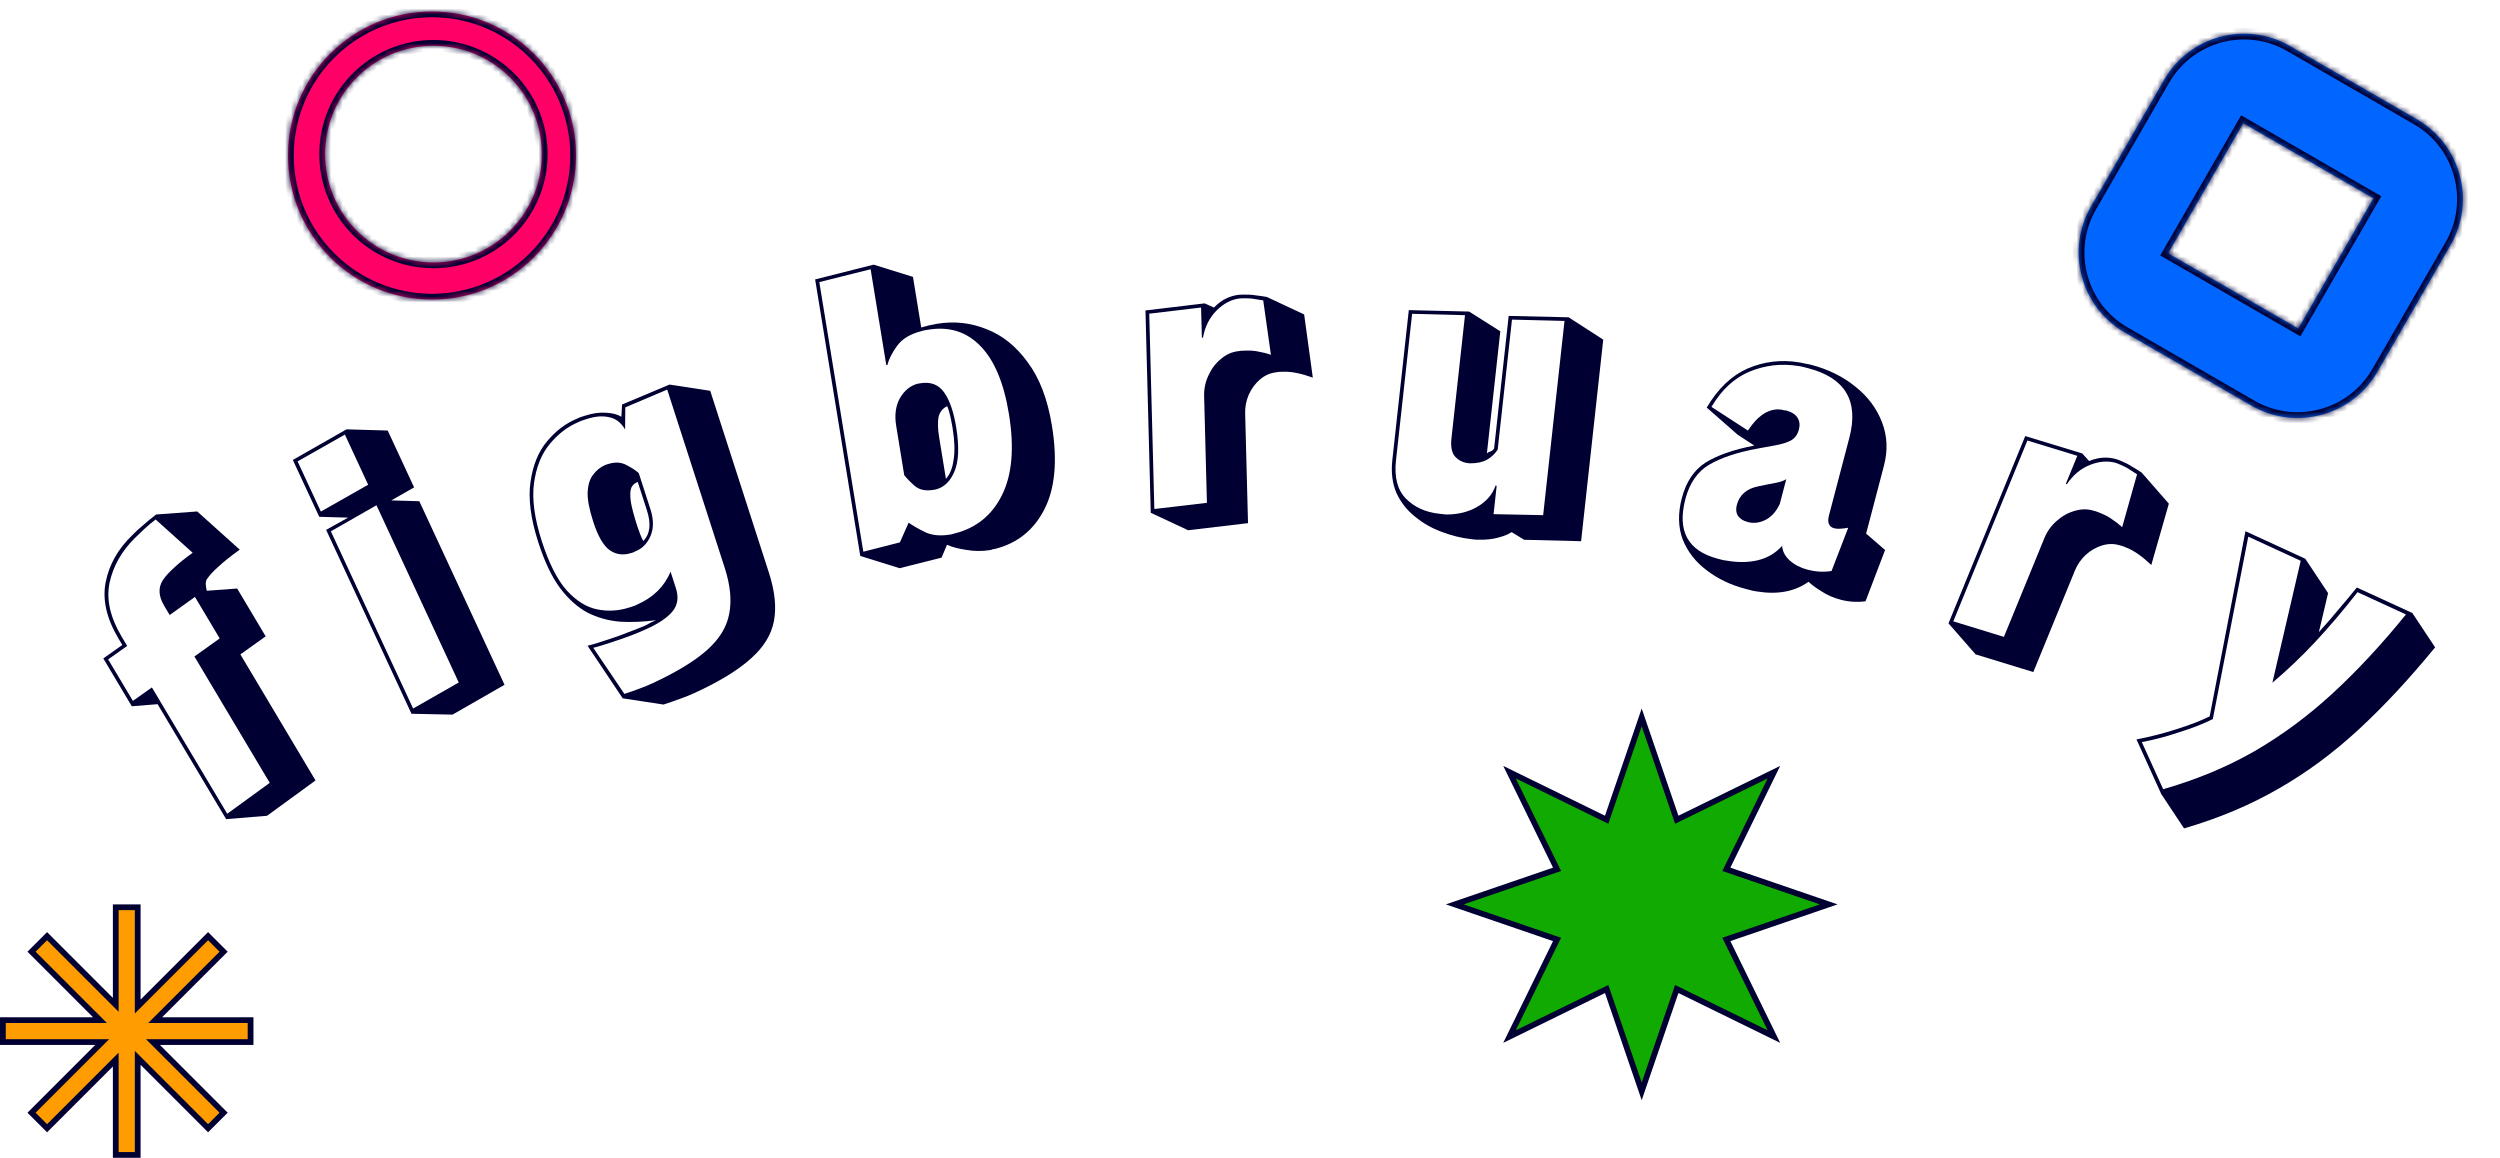 <svg width="434" height="201" viewBox="0 0 434 201" fill="none" xmlns="http://www.w3.org/2000/svg">
<path d="M39.258 142.201L27.361 122.246L22.882 122.606L17.933 114.306L21.233 111.966L20.578 110.867C18.48 107.348 17.739 104.064 18.355 101.015C18.971 97.965 20.512 95.259 22.977 92.895C23.528 92.318 24.137 91.757 24.804 91.21C25.45 90.626 26.216 89.995 27.104 89.317L34.239 88.789L41.618 95.417C40.02 96.569 38.791 97.55 37.933 98.359C37.053 99.133 36.389 99.851 35.94 100.516C35.801 100.699 35.727 100.991 35.718 101.393C35.746 101.774 35.804 102.162 35.891 102.557L41.171 102.166L46.12 110.467L41.731 113.605L54.775 135.484L46.361 141.618L39.258 142.201ZM38.139 110.829L33.846 103.627L29.458 106.765L28.507 105.171C27.502 103.485 27.43 101.988 28.29 100.681C28.738 100.016 29.384 99.308 30.227 98.557C31.049 97.769 32.124 96.905 33.451 95.965L27.024 90.184C26.372 90.673 25.741 91.198 25.132 91.76C24.56 92.299 24.006 92.828 23.47 93.346C21.151 95.623 19.669 98.22 19.025 101.138C18.416 104.033 19.117 107.167 21.127 110.539L22.078 112.133L18.778 114.473L23.071 121.674L26.371 119.335L39.447 141.269L46.827 135.9L33.751 113.966L38.139 110.829Z" fill="#000033"/>
<path d="M71.435 123.91L56.613 91.983L60.425 89.86L55.419 89.715L50.837 79.846L60.154 74.533L67.306 74.741L71.888 84.609L67.928 86.871L72.792 87.012L87.587 118.881L78.56 124.059L71.435 123.91ZM51.66 80.099L55.703 88.807L63.912 84.149L59.87 75.441L51.66 80.099ZM57.436 92.236L71.719 123.002L79.638 118.479L65.355 87.712L57.436 92.236Z" fill="#000033"/>
<path d="M101.999 112.103C102.621 111.947 103.237 111.771 103.846 111.575C104.455 111.378 105.044 111.188 105.612 111.005C106.912 110.586 108.097 110.159 109.167 109.724C110.25 109.329 111.164 108.967 111.91 108.637C112.262 108.478 112.587 108.306 112.886 108.12C113.238 107.962 113.571 107.81 113.882 107.664C111.734 107.954 109.655 108.042 107.646 107.928C105.664 107.76 103.794 107.243 102.034 106.376C100.303 105.455 98.697 104.023 97.218 102.079C95.78 100.122 94.524 97.479 93.449 94.149C92.126 90.048 91.674 86.562 92.093 83.693C92.499 80.782 93.446 78.437 94.934 76.656C96.449 74.823 98.196 73.497 100.174 72.679C100.404 72.56 100.642 72.461 100.885 72.383C101.129 72.304 101.352 72.232 101.555 72.166C102.895 71.734 104.118 71.564 105.223 71.656C106.316 71.707 107.197 71.938 107.868 72.349L107.99 70.225L116.22 66.763L123.294 67.843L133.493 99.454C134.515 102.622 134.805 105.397 134.364 107.781C133.922 110.165 132.586 112.345 130.354 114.32C128.135 116.336 124.877 118.329 120.581 120.298C119.957 120.589 119.124 120.925 118.082 121.306C117.08 121.674 116.112 122.009 115.178 122.31L108.104 121.23L101.999 112.103ZM108.552 70.716L108.515 74.561C107.811 73.354 106.887 72.643 105.742 72.43C104.625 72.162 103.335 72.265 101.874 72.736C101.67 72.802 101.427 72.88 101.143 72.972C100.899 73.051 100.662 73.15 100.431 73.269C98.535 74.06 96.863 75.339 95.415 77.106C93.996 78.82 93.09 81.085 92.698 83.901C92.334 86.663 92.788 90.014 94.058 93.953C95.29 97.77 96.72 100.604 98.348 102.454C100.017 104.292 101.787 105.402 103.659 105.784C105.531 106.167 107.401 106.057 109.269 105.454C109.472 105.389 109.695 105.317 109.939 105.238C110.182 105.159 110.399 105.067 110.589 104.961C113.38 103.746 115.322 101.842 116.413 99.249L117.336 102.112C117.847 103.695 117.652 105.036 116.751 106.134C115.85 107.231 114.322 108.262 112.167 109.226C110.527 109.98 108.509 110.743 106.114 111.516C105.586 111.686 105.058 111.856 104.53 112.027C104.002 112.197 103.488 112.34 102.988 112.457L108.395 120.463C109.085 120.241 109.911 119.952 110.873 119.597C111.834 119.242 112.627 118.919 113.25 118.628C117.384 116.711 120.533 114.799 122.697 112.89C124.861 110.982 126.156 108.882 126.583 106.593C127.05 104.29 126.793 101.616 125.81 98.57L115.827 67.629L108.552 70.716ZM112.915 88.407C113.491 90.194 113.496 91.739 112.931 93.042C112.365 94.346 111.506 95.228 110.355 95.689C110.233 95.728 110.118 95.788 110.009 95.868C109.887 95.907 109.765 95.946 109.644 95.986C108.222 96.444 106.962 96.29 105.863 95.524C104.764 94.758 103.802 93.096 102.977 90.537C102.295 88.426 101.974 86.736 102.014 85.468C102.08 84.147 102.401 83.124 102.974 82.401C103.535 81.638 104.249 81.071 105.116 80.701L105.542 80.564C106.76 80.171 107.833 80.228 108.759 80.737C109.672 81.204 110.382 81.67 110.891 82.133L112.915 88.407ZM110.714 83.67C110.227 83.827 109.859 84.147 109.612 84.631C109.405 85.101 109.363 85.877 109.488 86.957C109.64 87.984 110.03 89.472 110.659 91.421C110.974 92.396 111.31 93.229 111.667 93.921C112.853 92.731 113.065 90.959 112.306 88.604L110.714 83.67Z" fill="#000033"/>
<path d="M149.342 96.513L141.508 48.508L151.66 45.943L158.492 48.07L159.925 56.85C160.872 56.566 161.789 56.352 162.673 56.207C165.663 55.719 168.523 56.031 171.255 57.141C174.022 58.203 176.411 60.126 178.422 62.91C180.468 65.646 181.866 69.308 182.615 73.898C183.604 79.962 183.163 84.811 181.292 88.445C179.456 92.031 176.608 94.311 172.747 95.287C172.62 95.308 172.473 95.332 172.304 95.359C172.185 95.422 172.041 95.467 171.873 95.495C170.525 95.714 169.14 95.703 167.717 95.459C166.343 95.251 165.235 94.956 164.395 94.575L163.461 96.802L156.174 98.64L149.342 96.513ZM157.737 90.733C158.423 91.226 159.354 91.766 160.53 92.352C161.749 92.931 163.2 93.084 164.885 92.809C165.011 92.788 165.137 92.768 165.264 92.747C165.425 92.677 165.59 92.629 165.759 92.601C169.494 91.646 172.223 89.428 173.946 85.948C175.705 82.419 176.106 77.727 175.151 71.874C174.265 66.442 172.605 62.498 170.172 60.041C167.782 57.578 164.776 56.642 161.154 57.233C160.986 57.261 160.775 57.295 160.523 57.336C160.312 57.371 160.105 57.426 159.901 57.502C157.992 57.987 156.597 58.842 155.716 60.066C154.835 61.291 154.28 62.397 154.052 63.385L153.853 63.353L151.142 46.741L142.233 48.973L149.871 95.778L156.221 94.158L157.737 90.733ZM161.997 85.045C160.691 85.258 159.64 85.04 158.842 84.392C158.087 83.737 157.465 83.104 156.976 82.492L155.574 73.902C155.272 72.049 155.488 70.457 156.222 69.127C156.998 67.79 158.028 66.952 159.313 66.612L159.818 66.53C161.587 66.241 162.949 66.775 163.906 68.132C164.855 69.447 165.553 71.473 166 74.21C166.543 77.537 166.439 80.083 165.69 81.848C164.976 83.564 163.892 84.606 162.439 84.972L161.997 85.045ZM164.213 83.127C164.91 82.365 165.355 81.254 165.55 79.796C165.786 78.331 165.726 76.503 165.368 74.314C165.251 73.598 165.114 72.885 164.955 72.176C164.796 71.467 164.619 70.912 164.424 70.512C163.623 70.902 163.123 71.546 162.923 72.443C162.766 73.333 162.804 74.494 163.038 75.926L164.213 83.127Z" fill="#000033"/>
<path d="M199.771 89.019L198.853 53.895L209.128 52.666L210.748 53.392C211.994 52.079 213.468 51.336 215.171 51.164L216.003 51.142C216.728 51.123 217.412 51.169 218.055 51.281C218.697 51.349 219.318 51.44 219.919 51.552L226.4 54.584L227.904 65.556C225.922 64.84 224.248 64.499 222.883 64.535C222.67 64.54 222.435 64.546 222.179 64.553C221.966 64.559 221.753 64.586 221.541 64.634C220.52 64.746 219.592 65.154 218.756 65.859C217.921 66.564 217.262 67.456 216.778 68.536C216.335 69.572 216.129 70.644 216.158 71.753L216.656 90.819L206.253 92.051L199.771 89.019ZM209.036 68.738C209.004 67.501 209.251 66.321 209.776 65.198C210.3 64.032 211.022 63.074 211.942 62.324C212.86 61.532 213.872 61.078 214.979 60.964C215.234 60.915 215.489 60.887 215.745 60.88C216.001 60.873 216.236 60.867 216.449 60.862C217.217 60.842 217.923 60.909 218.567 61.062C219.253 61.173 219.94 61.347 220.629 61.585L219.294 52.144C218.908 52.069 218.437 51.996 217.88 51.925C217.322 51.812 216.702 51.764 216.019 51.782L215.252 51.802C213.762 51.969 212.394 52.688 211.147 53.958C209.941 55.185 209.171 56.741 208.836 58.628L208.644 58.633L208.507 53.387L199.508 54.454L200.394 88.363L209.521 87.292L209.036 68.738Z" fill="#000033"/>
<path d="M262.418 92.37C261.904 92.743 261.118 93.064 260.058 93.334C259.041 93.608 257.955 93.725 256.8 93.684C256.584 93.703 256.348 93.698 256.094 93.671C255.839 93.642 255.606 93.617 255.394 93.594C253.697 93.407 251.984 92.983 250.254 92.32C248.562 91.705 247.027 90.828 245.65 89.69C244.268 88.593 243.195 87.231 242.429 85.601C241.711 83.934 241.471 82.019 241.709 79.856L244.569 53.837L255.036 54.086L260.454 57.514L258.126 78.699C258.361 78.51 258.566 78.404 258.74 78.38C258.961 78.319 259.173 78.149 259.375 77.87L261.907 54.841L272.311 55.083L278.323 58.963L274.477 93.953L264.589 93.703L262.418 92.37ZM262.48 55.484L259.998 78.068C259.485 78.827 258.84 79.421 258.063 79.851C257.333 80.243 256.368 80.437 255.166 80.434L254.848 80.399C253.957 80.301 253.206 79.918 252.592 79.25C252.021 78.586 251.815 77.533 251.974 76.091L254.323 54.716L245.142 54.479L242.345 79.926C242.023 82.852 242.596 85.061 244.063 86.553C245.53 88.045 247.451 88.922 249.826 89.183L251.035 89.316C253.094 89.327 254.903 88.882 256.461 87.981C258.067 87.041 259.126 85.805 259.637 84.273L259.821 84.358L259.283 89.257L267.891 89.43L271.598 55.713L262.48 55.484Z" fill="#000033"/>
<path d="M323.856 104.383C322.394 104.573 320.962 104.484 319.559 104.116C318.279 103.78 317.152 103.286 316.176 102.633C315.19 102.022 314.451 101.475 313.96 100.993C311.57 102.704 308.578 103.265 304.984 102.675C304.643 102.629 304.307 102.563 303.977 102.477C303.647 102.39 303.316 102.304 302.986 102.217C300.428 101.546 298.194 100.475 296.286 99.004C294.368 97.574 292.981 95.799 292.126 93.678C291.323 91.526 291.267 89.13 291.96 86.489C292.707 83.641 294.087 81.577 296.099 80.296C298.152 79.026 300.968 78.044 304.547 77.351L301.666 75.471L296.287 70.751C298.26 67.431 300.641 65.167 303.429 63.957C306.257 62.758 309.195 62.404 312.243 62.895C312.625 62.951 313.002 63.028 313.373 63.125C313.755 63.181 314.112 63.253 314.442 63.339C317.413 64.119 319.97 65.385 322.113 67.138C324.266 68.85 325.8 70.906 326.714 73.307C327.639 75.667 327.749 78.189 327.046 80.871L323.96 92.633L327.25 95.481L323.856 104.383ZM320.852 91.619C319.742 91.813 318.94 91.846 318.445 91.716C317.496 91.467 317.183 90.723 317.508 89.485L321.048 75.99C322.715 69.634 320.35 65.617 313.954 63.939C313.665 63.863 313.376 63.788 313.087 63.712C312.798 63.636 312.483 63.575 312.142 63.53C309.219 63.072 306.421 63.397 303.748 64.504C301.076 65.612 298.863 67.656 297.111 70.637L303.444 74.746C304.266 73.462 305.182 72.489 306.194 71.828C307.247 71.178 308.3 70.947 309.353 71.135C309.477 71.168 309.601 71.2 309.725 71.233C309.859 71.224 309.968 71.23 310.05 71.252C311 71.501 311.662 71.917 312.038 72.501C312.415 73.085 312.5 73.769 312.294 74.553C312.067 75.42 311.614 76.051 310.937 76.447C310.271 76.802 309.403 77.081 308.335 77.286L305.208 77.856C301.641 78.508 298.815 79.443 296.731 80.66C294.699 81.848 293.315 83.845 292.579 86.651C291.129 92.181 293.003 95.628 298.203 96.992C298.451 97.057 298.699 97.122 298.946 97.187C299.194 97.252 299.447 97.296 299.705 97.32C301.73 97.675 303.567 97.65 305.217 97.244C306.867 96.839 308.253 96.012 309.375 94.762C309.437 95.704 309.877 96.548 310.696 97.292C311.516 98.036 312.565 98.576 313.844 98.912C315.206 99.269 316.577 99.342 317.955 99.13L320.852 91.619ZM303.322 90.594C302.621 90.41 302.092 90.073 301.735 89.582C301.39 89.05 301.314 88.413 301.509 87.67C301.974 85.895 303.229 84.813 305.272 84.423L306.673 84.128C307.326 83.991 307.954 83.869 308.555 83.762C309.209 83.625 309.723 83.429 310.099 83.174L308.978 87.446C308.436 88.671 307.67 89.573 306.681 90.151C305.702 90.689 304.727 90.874 303.756 90.707L303.322 90.594Z" fill="#000033"/>
<path d="M338.259 108.214L351.581 75.701L361.48 78.72L362.669 80.037C364.339 79.338 365.987 79.253 367.615 79.781L368.385 80.097C369.056 80.372 369.664 80.69 370.207 81.051C370.767 81.373 371.299 81.706 371.803 82.051L376.512 87.439L373.464 98.086C371.939 96.631 370.545 95.645 369.281 95.127C369.084 95.046 368.867 94.957 368.63 94.86C368.432 94.779 368.227 94.718 368.013 94.677C367.033 94.367 366.019 94.367 364.971 94.675C363.922 94.983 362.959 95.534 362.081 96.326C361.258 97.096 360.637 97.994 360.216 99.02L352.985 116.668L342.968 113.601L338.259 108.214ZM354.915 93.39C355.384 92.245 356.086 91.265 357.02 90.448C357.97 89.593 359.016 89.007 360.16 88.692C361.32 88.337 362.429 88.331 363.488 88.672C363.741 88.73 363.986 88.807 364.223 88.904C364.46 89.001 364.677 89.091 364.874 89.171C365.585 89.463 366.204 89.808 366.732 90.209C367.315 90.586 367.874 91.023 368.408 91.519L370.993 82.341C370.67 82.117 370.268 81.86 369.787 81.57C369.322 81.242 368.774 80.948 368.142 80.689L367.432 80.398C366.001 79.95 364.459 80.056 362.806 80.716C361.208 81.352 359.875 82.466 358.808 84.058L358.631 83.985L360.62 79.129L351.955 76.477L339.094 107.864L347.878 110.564L354.915 93.39Z" fill="#000033"/>
<path d="M370.896 128.368C373.332 127.897 375.67 127.296 377.91 126.565C380.129 125.871 382.025 125.139 383.598 124.37L389.81 92.217L400.199 97.002L404.155 102.964L402.561 109.724C403.744 108.435 404.829 107.188 405.816 105.984C406.84 104.8 407.949 103.469 409.143 101.99L418.778 106.416L422.735 112.378C418.273 117.835 413.841 122.597 409.44 126.662C405.039 130.728 400.388 134.158 395.487 136.953C390.565 139.784 385.12 142.07 379.152 143.809L375.195 137.847L370.896 128.368ZM375.53 137.006C381.302 135.351 386.57 133.161 391.333 130.435C396.118 127.672 400.65 124.321 404.929 120.382C409.208 116.443 413.456 111.871 417.674 106.667L409.268 102.8C406.853 105.891 404.424 108.751 401.978 111.382C399.555 113.975 397.057 116.354 394.486 118.518L399.404 97.357L390.3 93.163L384.145 124.831C382.55 125.638 380.614 126.396 378.337 127.105C376.076 127.873 373.902 128.445 371.816 128.822L375.53 137.006Z" fill="#000033"/>
<path d="M291.595 142.057L307.951 134.049L299.943 150.405L299.693 150.914L300.23 151.098L317.457 157L300.23 162.903L299.693 163.086L299.943 163.595L307.951 179.951L291.595 171.943L291.086 171.693L290.903 172.23L285 189.457L279.098 172.23L278.914 171.693L278.405 171.943L262.049 179.951L270.057 163.595L270.307 163.086L269.77 162.903L252.543 157L269.77 151.098L270.307 150.914L270.057 150.405L262.049 134.049L278.405 142.057L278.914 142.307L279.098 141.77L285 124.543L290.903 141.77L291.086 142.307L291.595 142.057Z" fill="#11AA00" stroke="#000033"/>
<mask id="path-11-inside-1_75_29072" fill="white">
<path fill-rule="evenodd" clip-rule="evenodd" d="M397.556 8C389.904 3.582 380.118 6.204 375.7 13.856L363 35.853C358.582 43.506 361.204 53.291 368.856 57.71L390.853 70.41C398.506 74.828 408.292 72.206 412.71 64.553L425.41 42.556C429.828 34.904 427.206 25.118 419.553 20.7L397.556 8ZM412.025 34.43L389.43 21.384L376.384 43.98L398.98 57.025L412.025 34.43Z"/>
</mask>
<path fill-rule="evenodd" clip-rule="evenodd" d="M397.556 8C389.904 3.582 380.118 6.204 375.7 13.856L363 35.853C358.582 43.506 361.204 53.291 368.856 57.71L390.853 70.41C398.506 74.828 408.292 72.206 412.71 64.553L425.41 42.556C429.828 34.904 427.206 25.118 419.553 20.7L397.556 8ZM412.025 34.43L389.43 21.384L376.384 43.98L398.98 57.025L412.025 34.43Z" fill="#0066FF"/>
<path d="M389.43 21.384L389.93 20.518L389.064 20.018L388.564 20.884L389.43 21.384ZM412.025 34.43L412.891 34.93L413.391 34.064L412.525 33.564L412.025 34.43ZM376.384 43.98L375.518 43.48L375.018 44.346L375.884 44.846L376.384 43.98ZM398.98 57.025L398.48 57.891L399.346 58.391L399.846 57.525L398.98 57.025ZM376.566 14.356C380.708 7.182 389.882 4.724 397.056 8.866L398.056 7.134C389.925 2.44 379.528 5.225 374.834 13.356L376.566 14.356ZM363.866 36.353L376.566 14.356L374.834 13.356L362.134 35.353L363.866 36.353ZM369.356 56.844C362.182 52.702 359.724 43.528 363.866 36.353L362.134 35.353C357.44 43.484 360.225 53.881 368.356 58.576L369.356 56.844ZM391.353 69.544L369.356 56.844L368.356 58.576L390.353 71.276L391.353 69.544ZM411.844 64.053C407.702 71.228 398.528 73.686 391.353 69.544L390.353 71.276C398.484 75.97 408.881 73.184 413.576 65.053L411.844 64.053ZM424.544 42.056L411.844 64.053L413.576 65.053L426.276 43.056L424.544 42.056ZM419.053 21.566C426.228 25.708 428.686 34.882 424.544 42.056L426.276 43.056C430.97 34.925 428.184 24.528 420.053 19.834L419.053 21.566ZM397.056 8.866L419.053 21.566L420.053 19.834L398.056 7.134L397.056 8.866ZM388.93 22.25L411.525 35.296L412.525 33.564L389.93 20.518L388.93 22.25ZM377.25 44.48L390.296 21.884L388.564 20.884L375.518 43.48L377.25 44.48ZM399.48 56.159L376.884 43.114L375.884 44.846L398.48 57.891L399.48 56.159ZM411.159 33.93L398.114 56.525L399.846 57.525L412.891 34.93L411.159 33.93Z" fill="#000033" mask="url(#path-11-inside-1_75_29072)"/>
<mask id="path-13-inside-2_75_29072" fill="white">
<path fill-rule="evenodd" clip-rule="evenodd" d="M75 52C88.807 52 100 40.807 100 27C100 13.193 88.807 2 75 2C61.193 2 50 13.193 50 27C50 40.807 61.193 52 75 52ZM75.248 45.564C85.637 45.564 94.059 37.142 94.059 26.753C94.059 16.363 85.637 7.941 75.248 7.941C64.858 7.941 56.436 16.363 56.436 26.753C56.436 37.142 64.858 45.564 75.248 45.564Z"/>
</mask>
<path fill-rule="evenodd" clip-rule="evenodd" d="M75 52C88.807 52 100 40.807 100 27C100 13.193 88.807 2 75 2C61.193 2 50 13.193 50 27C50 40.807 61.193 52 75 52ZM75.248 45.564C85.637 45.564 94.059 37.142 94.059 26.753C94.059 16.363 85.637 7.941 75.248 7.941C64.858 7.941 56.436 16.363 56.436 26.753C56.436 37.142 64.858 45.564 75.248 45.564Z" fill="#FF0066"/>
<path d="M99 27C99 40.255 88.255 51 75 51V53C89.359 53 101 41.359 101 27H99ZM75 3C88.255 3 99 13.745 99 27H101C101 12.641 89.359 1 75 1V3ZM51 27C51 13.745 61.745 3 75 3V1C60.641 1 49 12.641 49 27H51ZM75 51C61.745 51 51 40.255 51 27H49C49 41.359 60.641 53 75 53V51ZM93.059 26.753C93.059 36.59 85.085 44.564 75.248 44.564V46.564C86.189 46.564 95.059 37.694 95.059 26.753H93.059ZM75.248 8.941C85.085 8.941 93.059 16.915 93.059 26.753H95.059C95.059 15.811 86.189 6.941 75.248 6.941V8.941ZM57.436 26.753C57.436 16.915 65.41 8.941 75.248 8.941V6.941C64.306 6.941 55.436 15.811 55.436 26.753H57.436ZM75.248 44.564C65.41 44.564 57.436 36.59 57.436 26.753H55.436C55.436 37.694 64.306 46.564 75.248 46.564V44.564Z" fill="#000033" mask="url(#path-13-inside-2_75_29072)"/>
<path d="M24.76 173.882L36.122 162.52L38.818 165.215L27.794 176.24L26.94 177.094H28.147H43.5V180.906H27.766H26.559L27.413 181.76L38.818 193.166L36.122 195.861L24.76 184.499L23.906 183.645V184.852V200.5H20.094V185.147V183.94L19.24 184.793L8.172 195.861L5.476 193.166L16.882 181.76L17.736 180.906H16.529H0.5V177.094H16.148H17.355L16.501 176.24L5.476 165.215L8.172 162.52L19.24 173.587L20.094 174.441V173.234V157.5H23.906V173.529V174.736L24.76 173.882Z" fill="#FF9D00" stroke="#000033"/>
</svg>

